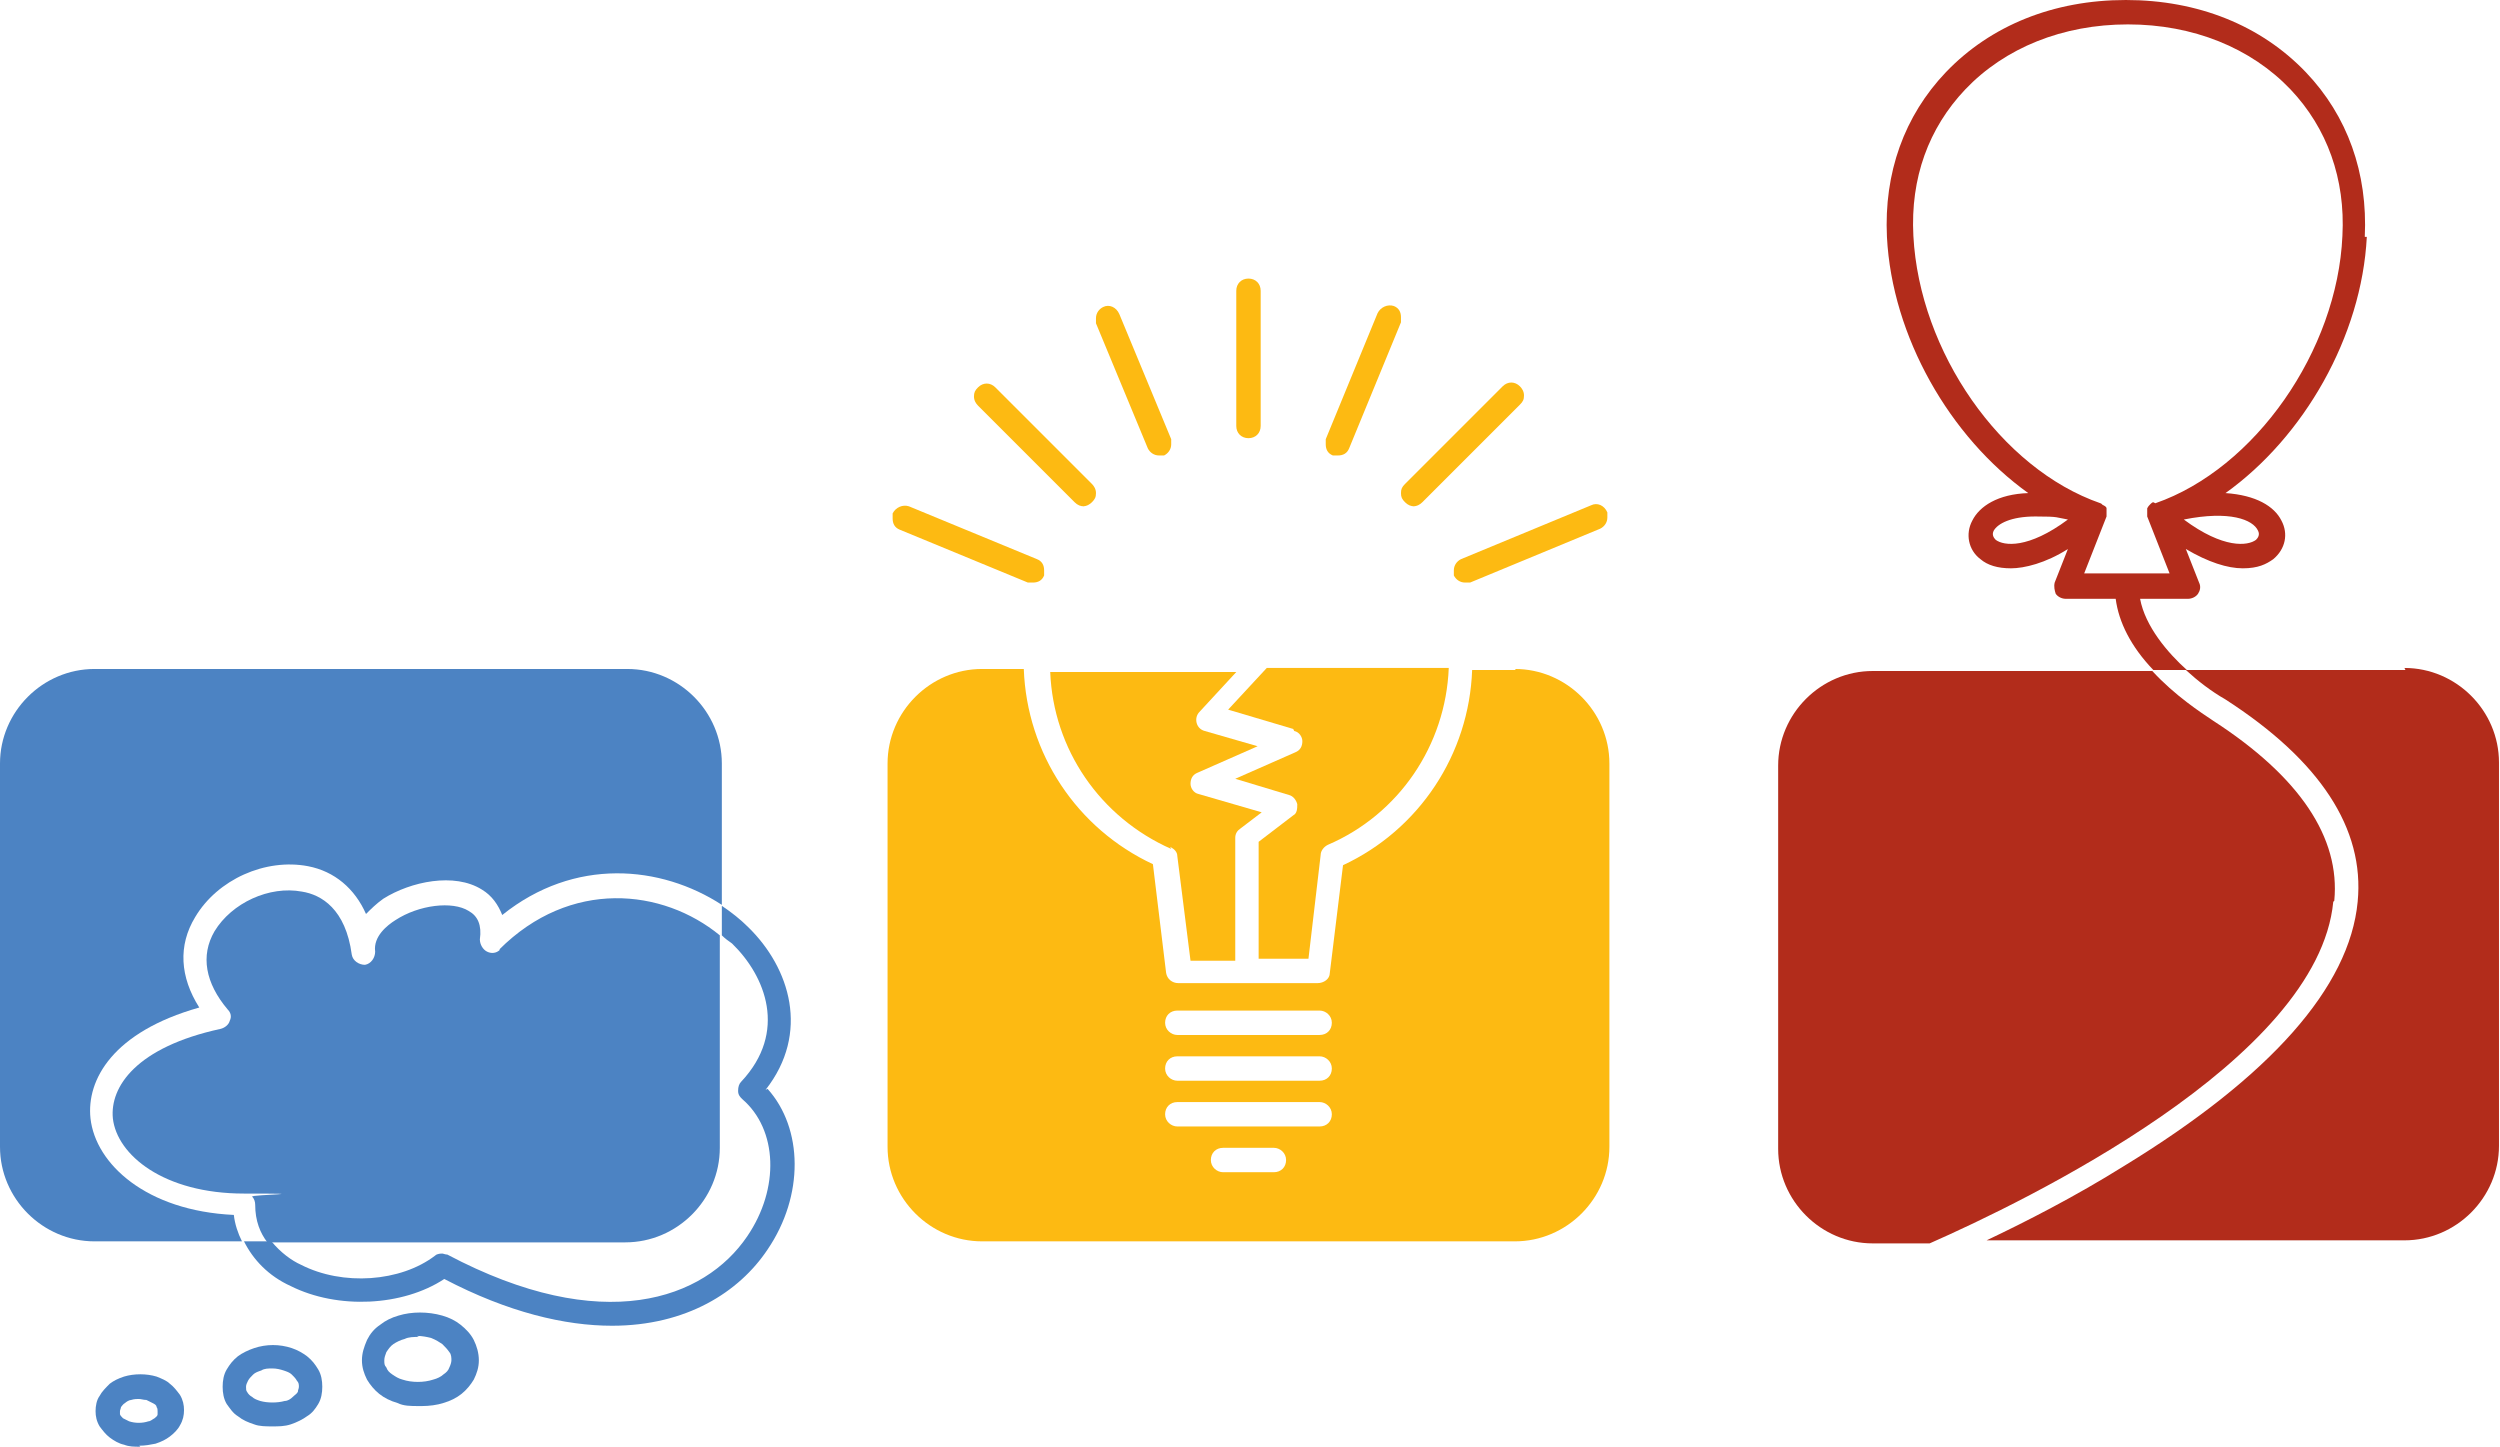 <?xml version="1.0" encoding="UTF-8"?>
<svg id="_레이어_1" data-name="레이어_1" xmlns="http://www.w3.org/2000/svg" version="1.1" viewBox="0 0 245.9 142.3">
  <!-- Generator: Adobe Illustrator 29.2.1, SVG Export Plug-In . SVG Version: 2.1.0 Build 116)  -->
  <defs>
    <style>
      .st0 {
        fill: #4c83c3;
      }

      .st1 {
        fill: #fdba12;
      }

      .st2 {
        fill: #b22c1b;
      }
    </style>
  </defs>
  <path class="st0" d="M13.8,137.6c-.3,0-.6,0-.9.1-.2,0-.5.2-.6.3-.2.1-.3.3-.4.4,0,.1-.1.3-.1.4s0,.2,0,.3c0,.1.2.3.3.4.2.1.4.2.6.3.6.2,1.3.2,1.9,0,.2,0,.4-.2.6-.3.1-.1.3-.2.3-.4,0,0,0-.2,0-.3s0-.3-.1-.4c0-.2-.2-.3-.4-.4-.2-.1-.4-.2-.6-.3-.3,0-.5-.1-.8-.1ZM13.8,142.3c-.6,0-1.1,0-1.6-.2-.5-.1-1-.4-1.4-.7-.4-.3-.7-.7-1-1.1-.3-.5-.4-1-.4-1.5s.1-1.1.4-1.5c.2-.4.6-.8,1-1.2.4-.3.8-.5,1.4-.7,1-.3,2.2-.3,3.2,0,.5.2,1,.4,1.3.7.4.3.7.7,1,1.1.3.5.4,1,.4,1.5s-.1,1-.4,1.5c-.2.4-.6.8-1,1.1-.4.3-.8.5-1.4.7-.5.1-1,.2-1.6.2Z"/>
  <path class="st0" d="M26.8,134.6c-.4,0-.8,0-1.1.2-.3.1-.6.2-.8.4-.2.2-.4.4-.5.6-.1.2-.2.4-.2.6s0,.4.1.5c.1.2.3.4.5.5.2.2.5.3.8.4.7.2,1.7.2,2.4,0h0c.3,0,.6-.2.8-.4.2-.2.4-.3.5-.5,0-.2.1-.3.1-.5s0-.4-.2-.6c-.1-.2-.3-.4-.5-.6-.2-.2-.5-.3-.8-.4-.3-.1-.7-.2-1.1-.2ZM26.8,140.3c-.6,0-1.3,0-1.8-.2-.6-.2-1.1-.4-1.6-.8-.5-.3-.8-.8-1.1-1.2-.3-.5-.4-1.1-.4-1.7s.1-1.2.4-1.7c.3-.5.6-.9,1.1-1.3.4-.3,1-.6,1.6-.8,1.2-.4,2.5-.4,3.7,0,.6.2,1.1.5,1.5.8.5.4.8.8,1.1,1.3.3.5.4,1.1.4,1.7s-.1,1.2-.4,1.7c-.3.5-.6.9-1.1,1.2-.4.3-1,.6-1.6.8-.6.2-1.2.2-1.8.2Z"/>
  <path class="st0" d="M41.2,131.5c-.5,0-1,0-1.4.2-.4.1-.8.3-1.1.5-.3.2-.5.5-.7.8-.1.3-.2.5-.2.8s0,.5.2.7c.1.3.3.5.6.7.3.2.6.4,1,.5.9.3,2.1.3,3,0h0c.4-.1.8-.3,1-.5.3-.2.5-.4.6-.7.1-.2.2-.5.2-.7s0-.6-.2-.8c-.2-.3-.4-.5-.7-.8-.3-.2-.6-.4-1.1-.6-.4-.1-.9-.2-1.4-.2ZM41.2,138.3c-.8,0-1.5,0-2.1-.3-.7-.2-1.3-.5-1.8-.9-.5-.4-.9-.9-1.2-1.4-.3-.6-.5-1.2-.5-1.9s.2-1.3.5-2c.3-.6.7-1.1,1.3-1.5.5-.4,1.1-.7,1.8-.9,1.3-.4,2.9-.4,4.3,0,.7.2,1.3.5,1.8.9.5.4,1,.9,1.3,1.5.3.6.5,1.3.5,2s-.2,1.3-.5,1.9c-.3.5-.7,1-1.2,1.4-.5.4-1.1.7-1.8.9-.6.2-1.4.3-2.1.3Z"/>
  <path class="st0" d="M49.2,93.4c-.4.4-.9.4-1.3.2-.4-.2-.7-.7-.7-1.2.2-1.4-.2-2.3-1.1-2.8-1.6-1-4.9-.6-7.2.9-.8.5-2.2,1.6-2,3.1,0,.6-.4,1.2-1,1.3-.6,0-1.2-.4-1.3-1-.6-4.5-3-5.9-4.9-6.2-3.2-.6-6.9,1.1-8.6,3.9-1.4,2.4-.9,5.1,1.3,7.7.3.3.4.7.2,1.1-.1.4-.5.7-.9.8-8.3,1.8-10.9,5.7-10.6,8.8.4,3.6,5,7.4,12.9,7.4s.6.1.8.3c.2.2.3.5.3.8,0,1.6.5,2.8,1.2,3.7h35.2c5.1,0,9.3-4.2,9.3-9.3v-20.9c-5.6-4.6-14.7-5.6-21.7,1.4Z"/>
  <path class="st0" d="M8.9,110c-.4-3.8,2.2-8.5,10.7-10.9-1.9-3-2.1-6.1-.4-8.9,2.2-3.7,6.9-5.8,11.1-5,2.6.5,4.6,2.2,5.7,4.7.5-.5,1-1,1.7-1.5,2.7-1.7,7-2.6,9.7-.9,1,.6,1.6,1.5,2,2.5,7.1-5.7,15.6-4.9,21.6-1v-13.9c0-5.1-4.2-9.3-9.3-9.3H9.3c-5.1,0-9.3,4.2-9.3,9.3v37.7c0,5.1,4.2,9.3,9.3,9.3h14.5c-.4-.8-.7-1.7-.8-2.6-8.6-.4-13.6-5-14.1-9.5Z"/>
  <path class="st0" d="M75.3,107.2c4.4-5.6,2.4-12-1.7-16-.8-.8-1.7-1.5-2.6-2.1v2.9c.3.3.7.6,1,.8,3.3,3.2,5.5,8.7.9,13.6-.2.2-.3.5-.3.9s.2.6.4.8c3.5,3,3.7,8.8.5,13.5-4.2,6.2-14.2,9.9-29.5,1.8-.2,0-.4-.1-.5-.1s-.5,0-.7.2c-3.4,2.6-9.1,3-13.2.9-.9-.4-2-1.2-2.9-2.3h-2.7c.9,1.8,2.4,3.4,4.6,4.4,4.6,2.3,11,2,15.1-.7,6.3,3.3,11.9,4.6,16.5,4.6,7.3,0,12.5-3.3,15.3-7.5,3.6-5.3,3.5-11.9,0-15.8Z"/>
  <path class="st1" d="M115.1,83.3c.4.2.7.5.7.9l1.3,10.3h4.4v-12.1c0-.4.2-.7.5-.9l2.1-1.6-6.2-1.8c-.5-.1-.8-.6-.8-1,0-.5.2-.9.7-1.1l5.9-2.6-5.2-1.5c-.4-.1-.7-.4-.8-.8-.1-.4,0-.8.3-1.1l3.6-3.9h-18.3c.3,7.6,4.9,14.3,11.9,17.4Z"/>
  <path class="st1" d="M127.3,71.9c.5.1.8.6.8,1,0,.5-.2.9-.7,1.1l-5.9,2.6,5.3,1.6c.4.1.7.5.8.9,0,.4,0,.9-.4,1.1l-3.4,2.6v11.5h4.9l1.2-10.2c0-.4.3-.8.7-1,7-3,11.6-9.8,11.9-17.4h-17.9l-3.8,4.1,6.4,1.9Z"/>
  <path class="st1" d="M129.8,101.8h-14c-.6,0-1.2-.5-1.2-1.2s.5-1.2,1.2-1.2h14c.6,0,1.2.5,1.2,1.2s-.5,1.2-1.2,1.2ZM129.8,106.3h-14c-.6,0-1.2-.5-1.2-1.2s.5-1.2,1.2-1.2h14c.6,0,1.2.5,1.2,1.2s-.5,1.2-1.2,1.2ZM129.8,110.8h-14c-.6,0-1.2-.5-1.2-1.2s.5-1.2,1.2-1.2h14c.6,0,1.2.5,1.2,1.2s-.5,1.2-1.2,1.2ZM125.3,115.3h-5c-.6,0-1.2-.5-1.2-1.2s.5-1.2,1.2-1.2h5c.6,0,1.2.5,1.2,1.2s-.5,1.2-1.2,1.2ZM149.1,65.9h-4.3c-.3,8.3-5.2,15.7-12.7,19.2l-1.3,10.6c0,.6-.6,1-1.2,1h-13.7c-.6,0-1.1-.4-1.2-1l-1.3-10.7c-7.5-3.5-12.4-10.9-12.7-19.2h-4.1c-5.1,0-9.3,4.2-9.3,9.3v37.7c0,5.1,4.2,9.3,9.3,9.3h52.4c5.1,0,9.3-4.2,9.3-9.3v-37.7c0-5.1-4.2-9.3-9.3-9.3Z"/>
  <path class="st1" d="M101.6,57.3c-.2,0-.3,0-.5,0l-12.6-5.2c-.5-.2-.7-.6-.7-1.1,0-.2,0-.3,0-.5.3-.6,1-.9,1.6-.7l12.6,5.2c.5.2.7.6.7,1.1,0,.2,0,.3,0,.5-.2.5-.6.7-1.1.7Z"/>
  <path class="st1" d="M106.6,49.8c-.3,0-.6-.1-.9-.4l-9.5-9.5c-.2-.2-.4-.5-.4-.9s.1-.6.4-.9c.5-.5,1.2-.5,1.7,0l9.5,9.5c.2.2.4.5.4.9s-.1.6-.4.9c-.2.2-.5.4-.9.4Z"/>
  <path class="st1" d="M114,44.8c-.5,0-.9-.3-1.1-.7l-5.1-12.3c0-.2,0-.3,0-.5,0-.5.3-.9.7-1.1.6-.3,1.3,0,1.6.7l5.1,12.3c0,.2,0,.3,0,.5,0,.5-.3.9-.7,1.1-.2,0-.3,0-.5,0Z"/>
  <path class="st1" d="M122.8,43.1c-.7,0-1.2-.5-1.2-1.2v-13.3c0-.7.5-1.2,1.2-1.2s1.2.5,1.2,1.2v13.3c0,.7-.5,1.2-1.2,1.2Z"/>
  <path class="st1" d="M131.6,44.8c-.2,0-.3,0-.5,0-.5-.2-.7-.6-.7-1.1s0-.3,0-.5l5.1-12.4c.3-.6,1-.9,1.6-.7.5.2.7.6.7,1.1s0,.3,0,.5l-5.1,12.4c-.2.5-.6.7-1.1.7Z"/>
  <path class="st1" d="M139.1,49.8c-.3,0-.6-.1-.9-.4s-.4-.5-.4-.9.1-.6.4-.9l9.6-9.6c.5-.5,1.2-.5,1.7,0,.2.2.4.5.4.9s-.1.6-.4.9l-9.6,9.6c-.2.2-.5.4-.9.4Z"/>
  <path class="st1" d="M144.1,57.3c-.5,0-.9-.3-1.1-.7,0-.2,0-.3,0-.5,0-.5.3-.9.7-1.1l12.8-5.3c.6-.3,1.3,0,1.6.7,0,.2,0,.3,0,.5,0,.5-.3.9-.7,1.1l-12.8,5.3c-.2,0-.3,0-.5,0Z"/>
  <path class="st2" d="M236.6,65.9h-21.6c1.2,1.1,2.5,2.1,3.9,2.9,0,0,0,0,0,0,9.3,6,13.7,12.7,13,19.9-.8,8.4-8.6,17.2-23,26-4.8,3-9.7,5.5-13.5,7.3h41.1c5.1,0,9.3-4.2,9.3-9.3v-37.7c0-5.1-4.2-9.3-9.3-9.3Z"/>
  <path class="st2" d="M229.6,88.6c.6-6.2-3.4-12.2-11.9-17.7-1.2-.8-3.8-2.5-6-4.9h-27.5c-5.1,0-9.3,4.2-9.3,9.3v37.7c0,5.1,4.2,9.3,9.3,9.3h5.6c9.3-4.1,38.2-18,39.7-33.6Z"/>
  <path class="st2" d="M211.8,49.4s0,0,0,0c-.1,0-.2.1-.3.2,0,0,0,0,0,0-.1.1-.2.2-.3.4h0s0,0,0,0c0,0,0,.2,0,.2,0,0,0,.1,0,.2,0,0,0,0,0,0,0,.2,0,.3,0,.4h0s2.2,5.6,2.2,5.6h-8.4l2.2-5.6s0,0,0,0c0-.1,0-.3,0-.4s0,0,0,0c0,0,0-.1,0-.2,0,0,0-.1,0-.2,0,0,0,0,0,0,0,0,0,0,0,0,0-.1-.1-.2-.3-.3,0,0,0,0,0,0-.1,0-.2-.2-.3-.2,0,0,0,0,0,0-9.8-3.4-17.8-14.9-18.4-26.3-.3-5.7,1.5-10.6,5.1-14.4,3.9-4.1,9.6-6.4,16-6.4s12.1,2.3,16,6.4c3.6,3.8,5.4,8.8,5.1,14.4-.5,11.3-8.6,22.9-18.4,26.3ZM222.1,52.2c.2.4,0,.7-.2.9-.8.6-3.2.9-7.1-2,4.5-.9,6.8,0,7.3,1.1ZM196.3,53.1c-.2-.2-.4-.5-.2-.9.4-.7,1.7-1.4,4.1-1.4s2,.1,3.2.3c-3.9,2.9-6.3,2.6-7.1,2ZM232.6,23.3c.3-6.3-1.7-11.9-5.8-16.2-4.4-4.6-10.6-7.1-17.7-7.1s-13.3,2.5-17.7,7.1c-4.1,4.3-6.1,9.9-5.8,16.2.5,9.8,6.2,19.7,13.9,25.2-3,.1-4.8,1.3-5.5,2.7-.7,1.3-.4,2.9.8,3.8.7.6,1.7.9,3,.9s3.4-.5,5.6-1.9l-1.3,3.3c-.1.4,0,.8.1,1.1.2.3.6.5,1,.5h4.9c.3,2.3,1.5,4.7,3.7,7h3.3c-1.9-1.7-4.1-4.3-4.6-7h4.7c.4,0,.8-.2,1-.5.2-.3.3-.7.1-1.1l-1.3-3.3c2.2,1.3,4.1,1.9,5.6,1.9s2.3-.4,3-.9c1.2-1,1.5-2.5.8-3.8-.7-1.4-2.5-2.5-5.5-2.7,7.7-5.5,13.4-15.4,13.9-25.2Z"/>
</svg>